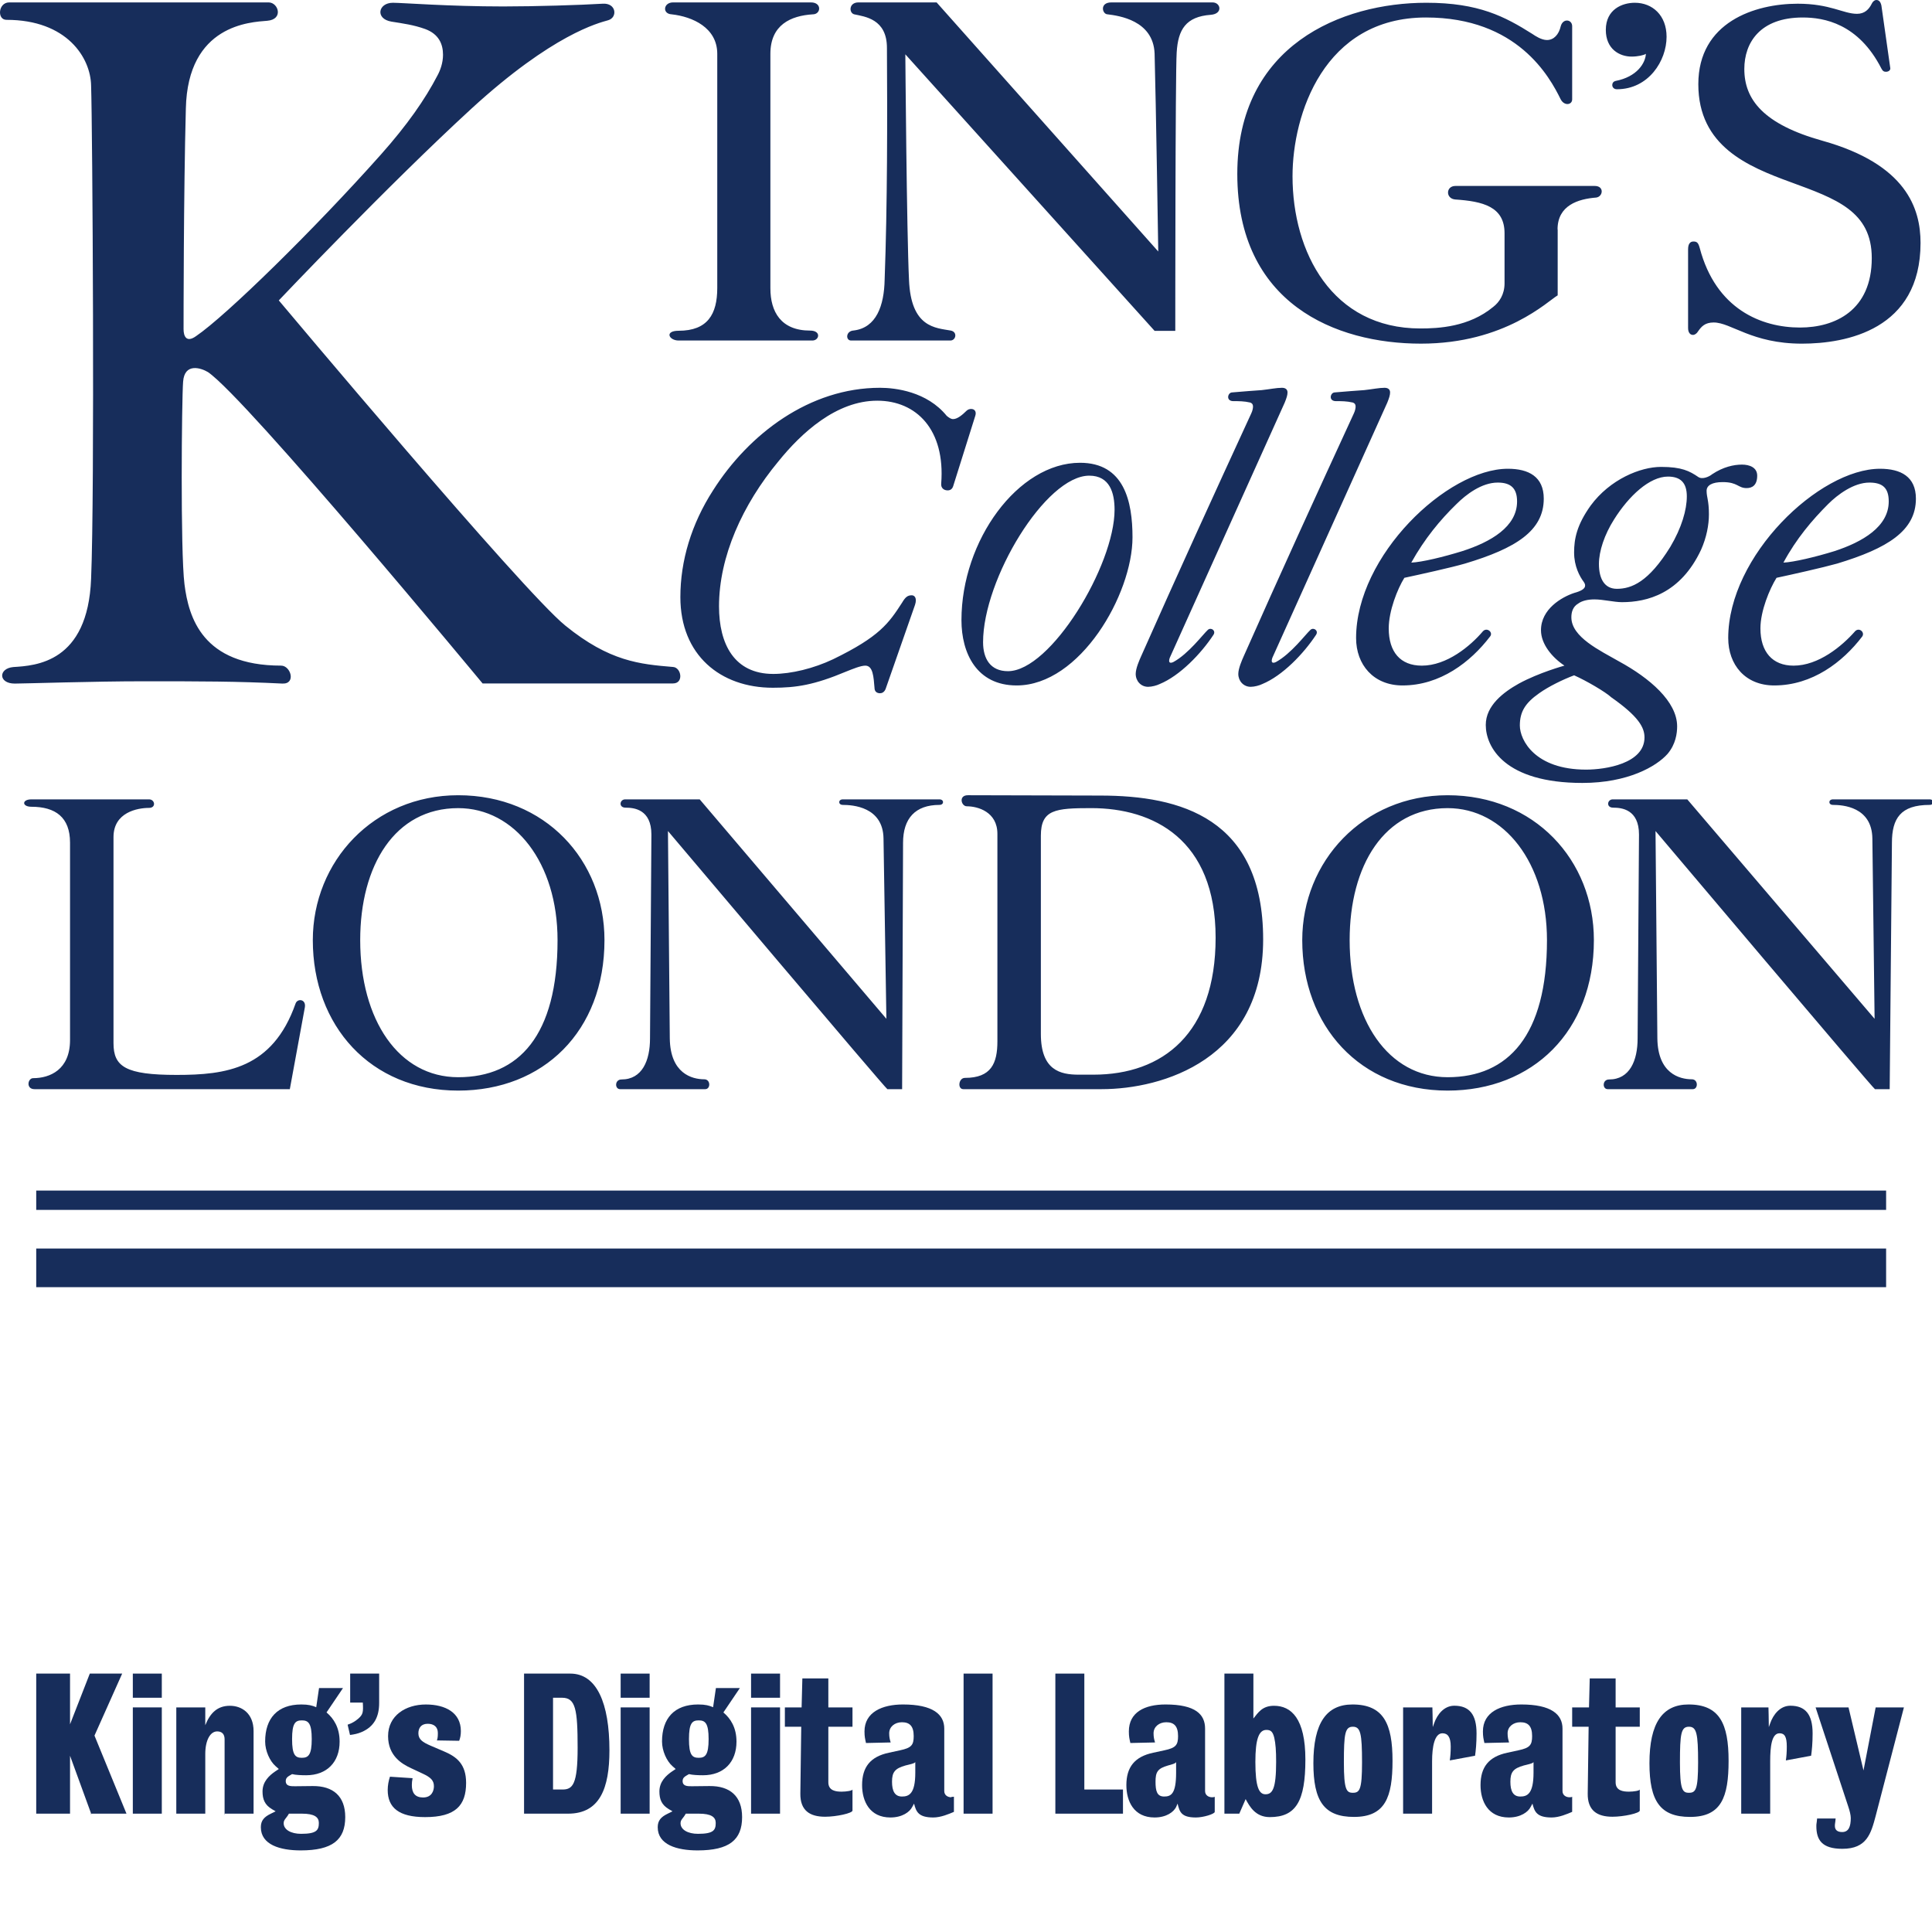 <?xml version="1.0" encoding="utf-8"?>
<!-- Generator: Adobe Illustrator 15.1.0, SVG Export Plug-In . SVG Version: 6.00 Build 0)  -->
<!DOCTYPE svg PUBLIC "-//W3C//DTD SVG 1.1//EN" "http://www.w3.org/Graphics/SVG/1.1/DTD/svg11.dtd">
<svg version="1.1" id="Layer_1" xmlns="http://www.w3.org/2000/svg" xmlns:xlink="http://www.w3.org/1999/xlink" x="0px" y="0px"
	 width="400px" height="400px" viewBox="0 0 400 400" enable-background="new 0 0 400 400" xml:space="preserve">
<g>
	<g>
		<path fill="#172D5B" d="M379.812,114.103c5.808-1.905,11.23-5.047,11.23-10.286c0-2.762-1.233-3.905-3.999-3.905
			c-3.236,0-6.572,2.474-8.57,4.473c-3.235,3.236-6.575,7.146-9.235,12.098C371.336,116.388,375.814,115.338,379.812,114.103
			 M385.527,131.816c-4.004,5.239-10.287,10.098-18.194,10.098c-6.004,0-9.524-4.29-9.524-9.811
			c0-17.052,18.857-35.052,31.431-35.052c4.285,0,7.428,1.622,7.428,6.19c0,6.67-5.903,10.291-16.284,13.435
			c-3.052,0.855-9.425,2.281-12.574,2.954c-1.425,2.281-3.334,6.853-3.334,10.469c0,4.86,2.479,7.716,6.862,7.716
			c5.142,0,9.996-3.999,12.755-7.141C384.957,129.816,386.19,130.959,385.527,131.816 M390.481,14.859
			c0.468,0,1.043-0.288,0.854-0.951l-1.811-12.765C389.337,0.286,388.956,0,388.476,0c-0.286,0-0.667,0.193-0.949,0.768
			c-0.573,1.138-1.437,2.093-3.05,2.093c-2.854,0-5.526-2.093-12.283-2.093c-8.861,0-20.575,3.804-20.575,16.664
			c0,12.855,10.286,17.051,19.144,20.288c9.332,3.429,16.766,5.997,16.766,15.715c0,10.854-7.616,14.378-14.858,14.378
			c-8,0-17.427-3.811-20.763-16.477C351.617,50.292,351.367,50,350.61,50c-0.673,0-1.11,0.481-1.11,1.623v16.285
			c0,0.956,0.438,1.431,1.01,1.431c0.381,0,0.792-0.282,1.074-0.763c0.668-0.95,1.396-1.811,3.213-1.811
			c3.613,0,7.888,4.385,18.269,4.385c9.139,0,24.562-2.861,24.562-20.858c0-7.145-2.954-16.289-20.297-21.147
			c-12.279-3.43-16.188-8.57-16.188-14.86c0-5.427,3.242-10.663,12.093-10.663c4.385,0,11.521,1.237,16.288,10.569
			C389.811,14.759,390.094,14.859,390.481,14.859 M337.808,11.717c-2.475,0-5.34-1.524-5.34-5.529c0-4.285,3.436-5.616,6.003-5.616
			c3.623,0,6.575,2.573,6.575,7.047c0,4.954-3.717,10.86-10.287,10.86c-0.668,0-0.955-0.479-0.955-0.856
			c0-0.48,0.287-0.768,0.671-0.861c4.476-0.856,6.194-3.716,6.289-5.621C340.376,11.435,339.045,11.717,337.808,11.717
			 M349.238,102.766c0,2.766-1.049,6.477-3.43,10.474c-4.479,7.241-8.002,8.669-11.048,8.669c-2.573,0-3.718-2.093-3.718-5.142
			c0-2.667,1.145-6.097,3.146-9.242c3.05-4.854,7.335-8.854,11.144-8.854C347.907,98.674,349.238,99.911,349.238,102.766
			 M328.383,159.342c-10.573,0-13.716-6.096-13.716-9.143c0-2.856,1.144-4.667,4.001-6.671c2.001-1.424,4.951-2.854,7.237-3.711
			c2.572,1.144,6.479,3.43,7.716,4.573c5.713,4,6.854,6.285,6.854,8.288C340.476,158.104,332.382,159.342,328.383,159.342
			 M361.618,101.054c1.143,0,2.191-0.57,2.191-2.574c0-1.713-1.617-2.288-3.143-2.288c-1.716,0-3.904,0.475-6.195,2
			c-0.567,0.48-1.999,1.143-2.854,0.569c-1.811-1.236-3.432-2.094-7.715-2.094c-4.288,0-10.568,2.574-14.571,8.002
			c-2.855,3.998-3.43,6.857-3.43,9.717c0,2.855,1.146,4.953,1.998,6.092c0.188,0.287,0.281,0.475,0.281,0.767
			c0,0.663-0.851,1.138-2.279,1.524c-2.568,0.856-6.859,3.33-6.859,7.714c0,2.855,2.281,5.616,4.858,7.329
			c0,0-5.237,1.43-9.43,3.715c-3.242,1.811-6.859,4.571-6.859,8.57c0,4.573,3.911,12.003,20.001,12.003
			c9.43,0,15.334-3.424,17.626-6.002c1.707-2,1.994-4.281,1.994-5.71c0-5.147-5.713-10.004-11.993-13.429
			c-4.005-2.292-9.906-5.054-9.906-9.149c0-1.045,0.283-2.188,1.426-2.855c0.768-0.573,2-0.855,3.336-0.855
			c1.812,0,4.097,0.574,5.714,0.574c5.145,0,12.1-1.717,16.382-10.861c1.141-2.573,1.621-5.146,1.621-7.333
			c0-2.859-0.48-3.527-0.48-4.854c0-1.143,1.146-1.811,3.337-1.811C359.809,99.817,359.809,101.054,361.618,101.054 M302.76,114.103
			c5.906-1.905,11.333-5.047,11.333-10.286c0-2.762-1.331-3.905-4-3.905c-3.335,0-6.57,2.474-8.571,4.473
			c-3.331,3.236-6.573,7.146-9.332,12.098C294.378,116.388,298.759,115.338,302.76,114.103 M308.476,131.816
			c-4.004,5.239-10.285,10.098-18.096,10.098c-6.006,0-9.616-4.29-9.616-9.811c0-17.052,18.855-35.052,31.424-35.052
			c4.285,0,7.432,1.622,7.432,6.19c0,6.67-5.811,10.291-16.288,13.435c-2.955,0.855-9.433,2.281-12.574,2.954
			c-1.424,2.281-3.235,6.853-3.235,10.469c0,4.86,2.381,7.716,6.857,7.716c5.145,0,10-3.999,12.667-7.141
			C307.901,129.816,309.233,130.959,308.476,131.816 M280.663,84.196c0,0.282-0.095,0.856-0.376,1.426
			c-7.725,16.763-15.339,33.433-22.768,50.193c-0.381,0.861-1.142,2.573-1.142,3.716c0,1.43,1.043,2.666,2.572,2.666
			c0.757,0,1.806-0.282,2.382-0.569c4.191-1.717,8.57-6.288,11.141-10.193c0.574-0.856-0.475-1.618-1.143-1.044
			c-1.047,0.952-4.002,4.95-7.145,6.666c-0.569,0.283-1.143,0.283-0.764-0.856l23.812-52.86c0.377-0.955,0.57-1.525,0.57-2.098
			c0-0.665-0.479-0.956-1.145-0.956c-1.141,0-2.479,0.291-4.194,0.48c-1.425,0.094-3.899,0.286-6.088,0.475
			c-0.574,0-0.86,0.573-0.86,0.954c0,0.57,0.475,0.853,1.043,0.853c1.148,0,2.287,0,3.53,0.292
			C280.568,83.528,280.663,83.814,280.663,84.196 M322.474,47.5c0-5,4.285-6.31,8.004-6.598c1.427-0.188,1.707-2.402-0.29-2.402
			h-28.863c-1.994,0-2.053,2.61-0.06,2.799c5.723,0.38,10.235,1.466,10.235,6.989v10.381c0,2.286-1.087,3.903-2.329,4.858
			c-5.047,4.192-11.397,4.478-15.11,4.478c-18.285,0-26.457-15.808-26.457-31.523c0-12.766,6.478-32.861,27.623-32.861
			c18.955,0,25.61,12.287,27.902,16.953c0.761,1.431,2.371,1.144,2.371,0V5.433c0-1.431-1.9-1.718-2.367,0
			c-0.389,1.711-1.427,2.854-2.854,2.854c-1.145,0-2.43-0.856-2.994-1.242c-5.718-3.613-11.128-6.473-21.979-6.473
			c-17.525,0-39.137,8.76-39.137,35.435c0,26.851,20.309,35.141,38.023,35.141c17.435,0,26.309-8.857,28.309-10V47.5H322.474z
			 M259.421,84.196c0,0.282-0.094,0.856-0.376,1.426c-7.716,16.763-15.334,33.433-22.764,50.193
			c-0.387,0.861-1.146,2.573-1.146,3.716c0,1.43,1.049,2.666,2.573,2.666c0.761,0,1.812-0.282,2.38-0.569
			c4.189-1.717,8.574-6.288,11.143-10.193c0.574-0.856-0.476-1.618-1.143-1.044c-1.044,0.952-3.999,4.95-7.143,6.666
			c-0.574,0.283-1.148,0.283-0.764-0.856l23.811-52.86c0.382-0.955,0.574-1.525,0.574-2.098c0-0.665-0.479-0.956-1.148-0.956
			c-1.145,0-2.475,0.291-4.186,0.48c-1.432,0.094-3.905,0.286-6.102,0.475c-0.57,0-0.855,0.573-0.855,0.954
			c0,0.57,0.479,0.853,1.048,0.853c1.144,0,2.286,0,3.522,0.292C259.327,83.528,259.421,83.814,259.421,84.196 M225.518,98.481
			c-9.035,0-21.984,21.431-21.984,34.479c0,3.429,1.523,6.001,5.148,6.001c8.852,0,22.077-21.905,22.077-33.429
			C230.756,102.102,229.807,98.481,225.518,98.481 M223.611,95.813c9.144,0,10.861,8.002,10.861,15.428
			c0,11.811-10.861,30.673-23.984,30.673c-8.287,0-11.43-6.669-11.43-13.528C199.059,111.91,210.771,95.813,223.611,95.813
			 M177.723,0.5c-2,0-2,2.183-0.856,2.469c2.191,0.475,6.764,0.946,6.764,6.944c0.094,14.19,0.094,32.809-0.475,47.957
			c-0.1,5.427-1.722,9.979-6.384,10.552c-1.713,0.095-1.713,2.079-0.574,2.079h20.569c1.147,0,1.524-1.769,0.099-2.057
			c-3.138-0.573-8.288-0.555-8.668-10.548c-0.475-9.719-0.758-46.65-0.758-46.65L239.047,68.5h4.284c0,0,0-53.536,0.289-57.632
			c0.28-4.759,1.905-7.42,7.042-7.801c2.578-0.189,2.098-2.567,0.385-2.567h-20.955c-2.476,0-1.906,2.469-0.762,2.469
			c2.287,0.287,9.43,1.227,9.717,8.087c0.282,10.004,0.758,41.014,0.758,41.014L193.916,0.5H177.723z M196.202,101.529
			c0.564,0,0.945-0.287,1.138-0.856l4.578-14.572c0.283-0.855-0.098-1.43-0.861-1.43c-0.287,0-0.663,0.092-0.954,0.381
			c-0.857,0.855-1.902,1.717-2.762,1.717c-0.475,0-0.856-0.288-1.331-0.668c-4.093-5.048-10.663-5.814-13.811-5.814
			c-14.571,0-27.144,9.53-34.572,21.243c-4.478,6.952-6.764,14.571-6.764,22.098c0,11.999,8.286,18.762,19.144,18.762
			c4.859,0,8.57-0.573,15.142-3.334c1.435-0.575,3.053-1.242,4.002-1.242c1.619,0,1.717,2.384,1.906,4.576
			c0,0.857,0.568,1.138,1.143,1.138c0.381,0,0.856-0.188,1.144-0.851l6.096-17.432c0.475-1.43-0.095-1.999-0.669-1.999
			c-0.855,0-1.331,0.381-1.999,1.519c-2.767,4.285-4.672,7.051-14.286,11.722c-4.001,1.9-8.668,3.043-12.383,3.043
			c-8.096,0-11.238-6.191-11.238-13.999c0-10.287,4.861-21.049,12.287-30c4.765-5.907,12.003-12.573,20.474-12.573
			c8.101,0,14.103,5.999,13.241,17.146C194.773,101.054,195.437,101.529,196.202,101.529 M159.5,59.5V11.143
			c0-5.997,4.205-7.888,8.777-8.175c1.716,0,1.924-2.468-0.362-2.468h-28.574c-2,0-2.273,2.37-0.278,2.468
			c4.29,0.475,9.438,2.746,9.438,8.175v48.48c0,5.429-2,8.856-8,8.856c-3,0-2,2.021,0,2.021h27.698c1.431,0,1.89-2.057-0.49-2.057
			c-6.001,0-8.208-3.888-8.208-8.742 M91.721,11.336c0-2.191-0.856-4.291-3.712-5.334c-2.386-0.855-4.578-1.144-6.958-1.524
			c-3.428-0.57-2.761-3.905,0.287-3.905c2,0,11.523,0.762,22.855,0.762c6.576,0,16.002-0.287,20.574-0.568
			c2.856-0.194,3.144,2.854,1.144,3.424c-1.999,0.573-11.43,2.855-28.289,18.288C80.196,38.48,57.723,62.196,57.723,62.196
			s50.47,60.189,59.33,67.334c9.144,7.432,15.433,7.985,22.288,8.559c1.716,0.094,2.286,3.41,0,3.41H99.913
			c0,0-48.861-59.031-56.862-64.464c-1.424-0.855-4.859-1.992-5.142,2.006c-0.287,3.716-0.573,35.056,0.283,41.909
			c0.86,6.858,3.717,16.86,20.005,16.86c2,0,3.142,3.815,0.288,3.717c-9.625-0.475-16.858-0.475-28.768-0.475
			c-10.287,0-24.666,0.476-26.665,0.476c-3.425,0-3.425-3.141-0.288-3.424c4.572-0.291,15.434-0.86,16.096-18.288
			c0.763-18.002,0.288-93.815,0-102.099C18.767,12.002,13.907,4.106,1.339,4.106c-2.004,0-1.712-3.606,0.569-3.606H55.62
			c2.005,0,3.148,3.513-0.283,3.8C51.909,4.586,38.86,5.058,38.479,22.484c-0.474,17.433-0.474,44.522-0.474,45.665
			c0,1.431,0.569,2.882,2.573,1.452c6.191-4.191,24.569-22.182,38.289-37.609c5.423-6.095,9.145-11.424,11.713-16.377
			C91.146,14.565,91.721,13.048,91.721,11.336"/>
		<path fill="#172D5B" d="M333.901,165.5c-1.14,0-1.432,1.719,0.099,1.719c1.714,0,5.337,0.333,5.337,5.568l-0.287,42.219
			c0,4.572-1.625,8.486-5.911,8.486c-1.425,0-1.425,2.008-0.28,2.008h17.622c1.136,0,1.136-2.044-0.195-2.044
			c-2.573,0-7.051-1.218-7.146-8.452l-0.382-42.948c0,0,45.146,53.444,45.434,53.444h3.049l0.464-51.005
			c0-5.046,1.797-7.848,7.797-7.848c1,0,1-1.147,0-1.147h-20c-1,0-1,1.147,0,1.147c2,0,8.062,0.382,8.153,6.953l0.461,37.332
			L349.332,165.5H333.901L333.901,165.5z M279.43,194.645c0-15.429,7.146-27.33,20.285-27.33c11.713,0,20.569,11.333,20.569,27.33
			c0,19.716-8,28.38-20.569,28.38C287.425,223.025,279.43,211.219,279.43,194.645 M299.715,225.796
			c17.62,0,30.282-12.291,30.282-31.151c0-16.572-12.286-30-30.282-30c-17.531,0-30.099,13.715-30.099,30
			C269.616,212.357,281.52,225.796,299.715,225.796 M215.5,173.024c0-5.429,3.012-5.711,10.436-5.711
			c12.854,0,25.744,6.449,25.744,26.83c0,19.812-10.918,28.356-25.303,28.356h-3.049c-3.803,0-7.828-0.905-7.828-8.427V173.024z
			 M200.391,164.644c-1.999,0-1.372,2.29-0.229,2.29c2.279,0,6.339,1.143,6.339,5.711v42.958c0,4.565-1.291,7.562-6.72,7.562
			c-1.336,0-1.582,2.334-0.34,2.334h28.657c12.566,0,33.424-6.144,33.424-30.998c0-25.142-17.146-29.787-33.715-29.787
			L200.391,164.644L200.391,164.644z M129.437,165.5c-1.143,0-1.432,1.719,0.095,1.719c1.717,0,5.333,0.333,5.333,5.568
			l-0.287,42.219c0,4.572-1.618,8.486-5.904,8.486c-1.431,0-1.431,2.008-0.288,2.008h17.622c1.143,0,1.143-2.044-0.192-2.044
			c-2.57,0-7.043-1.218-7.143-8.452l-0.38-42.948c0,0,45.146,53.444,45.428,53.444h3.054l0.193-51.005
			c0-5.046,2.532-7.848,7.532-7.848c1,0,1-1.147,0-1.147h-20c-1,0-1,1.147,0,1.147c2,0,8.326,0.382,8.421,6.953l0.595,37.332
			l-38.65-45.432H129.437L129.437,165.5z M74.576,194.645c0-15.429,7.146-27.33,20.287-27.33c11.717,0,20.571,11.333,20.571,27.33
			c0,19.716-7.997,28.38-20.571,28.38C82.579,223.025,74.576,211.219,74.576,194.645 M94.863,225.796
			c17.622,0,30.287-12.291,30.287-31.151c0-16.572-12.285-30-30.287-30c-17.525,0-30.099,13.715-30.099,30
			C64.765,212.357,76.674,225.796,94.863,225.796 M390.5,258.5H7.5v8h383V258.5L390.5,258.5z M390.5,246.5H7.5v4h383V246.5
			L390.5,246.5z M6.5,165.5h24.361c1.236,0,1.509,1.767-0.011,1.767c-2.384,0-7.351,0.905-7.351,6.042v42.671
			c0,4.857,2.488,6.57,13.063,6.57c10.191,0,19.866-1.236,24.625-14.758c0.38-1.143,2.218-0.959,1.931,0.762L60.005,225.5H7.146
			c-1.811,0-1.419-2.279-0.276-2.279c3.429,0,7.63-1.72,7.63-7.904v-40.858c0-5.237-3-7.428-8-7.428
			C4.5,167.029,4.5,165.5,6.5,165.5"/>
	</g>
	<g>
		<path fill="#172D5B" d="M18.93,375.662l-4.43-12.155V375.5h-7v-29h7v10.498l4.094-10.498h6.701l-5.733,12.835l6.624,16.165h-7.437
			L18.93,375.662z"/>
		<path fill="#172D5B" d="M27.5,351.5v-5h6v5H27.5z M27.5,375.5v-22h6v22H27.5z"/>
		<path fill="#172D5B" d="M46.5,375.825v-15.728c0-1.008-0.489-1.629-1.535-1.629c-1.434,0-2.465,1.822-2.465,4.688V375.5h-6v-22h6
			v3.691c1-2.52,2.501-4.028,5.098-4.028c2.517,0,4.902,1.627,4.902,5.229V375.5h-6.051L46.5,375.825z"/>
		<path fill="#172D5B" d="M62.256,383.107c-4.261,0-8.251-1.162-8.251-4.803c0-1.396,0.697-2.132,2.053-2.791l1.008-0.502
			l-0.736-0.426c-1.511-0.893-1.976-2.053-1.976-3.682c0-2.014,1.356-3.291,2.673-4.184l0.698-0.464l-0.659-0.582
			c-1.202-1.045-2.17-3.175-2.17-5.112c0-4.805,2.557-7.668,7.476-7.668c1.511,0,2.286,0.219,3.1,0.567l0.581-3.964h4.959
			l-3.409,5.046c1.472,1.242,2.711,3.108,2.711,6.052c0,4.221-2.635,6.954-6.934,6.954c-0.929,0-2.169-0.045-2.905-0.237
			c-0.62,0.387-1.317,0.614-1.317,1.429c0,1.085,1.007,1.083,1.899,1.083l3.679-0.04c4.223-0.039,6.741,2.092,6.741,6.43
			C71.475,380.938,68.801,383.107,62.256,383.107z M62.527,375.5h-2.712c-0.542,1-1.084,1.208-1.084,1.982
			c0,1.355,1.548,2.192,3.603,2.192c3.215,0,3.68-0.751,3.68-2.262C66.014,376.212,65.084,375.5,62.527,375.5z M62.488,356.186
			c-1.355,0-2.015,0.582-2.015,3.873s0.659,3.875,2.015,3.875s2.054-0.584,2.054-3.875S63.844,356.186,62.488,356.186z"/>
		<path fill="#172D5B" d="M74.813,358.626c-0.735,0.31-1.456,0.465-2.347,0.581l-0.495-2.13c0.852-0.272,1.572-0.702,2.154-1.206
			c1.045-0.891,1.108-1.371,0.992-3.371H72.5v-6h6v6.084C78.5,355.411,77.487,357.502,74.813,358.626z"/>
		<path fill="#172D5B" d="M88.019,376.213c-5.461,0-7.748-1.975-7.748-5.617c0-0.97,0.194-1.937,0.465-2.75l4.687,0.309
			c-0.116,0.545-0.155,0.97-0.155,1.436c0,1.626,0.697,2.557,2.324,2.557c1.859,0,2.247-1.474,2.247-2.324
			c0-1.162-0.62-1.82-2.285-2.596l-2.402-1.123c-1.937-0.893-4.804-2.558-4.804-6.664c0-4.221,3.603-6.545,7.825-6.545
			c4.067,0,7.244,1.705,7.244,5.5c0,0.813-0.116,1.396-0.349,2.016l-4.609-0.076c0.155-0.466,0.194-0.814,0.194-1.549
			c0-1.24-0.813-1.898-2.092-1.898c-1.318,0-1.938,0.813-1.938,1.975c0,1.279,0.93,1.859,2.44,2.52l2.983,1.278
			c2.519,1.084,4.456,2.594,4.456,6.469C96.502,373.812,94.293,376.213,88.019,376.213z"/>
		<path fill="#172D5B" d="M117.616,375.5H108.5v-29h9.581c5.462,0,8.096,6.096,8.096,15.895
			C126.177,370.221,124.202,375.5,117.616,375.5z M116.376,351.5H114.5v19h1.954c2.13,0,3.138-1.076,3.138-8.629
			C119.592,353.891,119.166,351.5,116.376,351.5z"/>
		<path fill="#172D5B" d="M128.5,351.5v-5h6v5H128.5z M128.5,375.5v-22h6v22H128.5z"/>
		<path fill="#172D5B" d="M144.425,383.107c-4.261,0-8.251-1.162-8.251-4.803c0-1.396,0.698-2.132,2.054-2.791l1.007-0.502
			l-0.736-0.426c-1.511-0.893-1.976-2.053-1.976-3.682c0-2.014,1.356-3.291,2.674-4.184l0.697-0.464l-0.659-0.582
			c-1.201-1.045-2.169-3.175-2.169-5.112c0-4.805,2.557-7.668,7.476-7.668c1.511,0,2.286,0.219,3.099,0.567l0.582-3.964h4.959
			l-3.41,5.046c1.472,1.242,2.711,3.108,2.711,6.052c0,4.221-2.635,6.954-6.934,6.954c-0.929,0-2.168-0.045-2.905-0.237
			c-0.62,0.387-1.317,0.614-1.317,1.429c0,1.085,1.008,1.083,1.898,1.083l3.679-0.04c4.223-0.039,6.741,2.092,6.741,6.43
			C153.645,380.938,150.973,383.107,144.425,383.107z M144.696,375.5h-2.712c-0.542,1-1.084,1.208-1.084,1.982
			c0,1.355,1.549,2.192,3.603,2.192c3.216,0,3.68-0.751,3.68-2.262C148.183,376.212,147.253,375.5,144.696,375.5z M144.658,356.186
			c-1.355,0-2.015,0.582-2.015,3.873s0.659,3.875,2.015,3.875c1.356,0,2.053-0.584,2.053-3.875S146.014,356.186,144.658,356.186z"/>
		<path fill="#172D5B" d="M155.5,351.5v-5h6v5H155.5z M155.5,375.5v-22h6v22H155.5z"/>
		<path fill="#172D5B" d="M170.825,376.136c-3.177,0-5.162-1.301-5.122-4.784l0.185-13.852H162.5v-4h3.465l0.155-6h5.379v6h5v4h-5
			v11.506c0,1.744,1.551,1.938,2.752,1.938c0.968,0,2.248-0.193,2.248-0.465v4.379C176.5,375.398,173.188,376.136,170.825,376.136z"
			/>
		<path fill="#172D5B" d="M193.239,376.29c-3.1,0-3.565-1.2-3.991-2.867l-0.388,0.696c-0.503,1.008-2.034,2.17-4.512,2.17
			c-4.299,0-5.86-3.371-5.86-6.701c0-3.721,1.7-5.888,5.536-6.703l2.322-0.503c2.363-0.504,2.827-1.085,2.827-2.944
			c0-2.09-0.853-2.866-2.441-2.866c-1.472,0-2.634,0.931-2.634,2.286c0,0.773,0.116,1.279,0.309,1.898l-5.112,0.115
			c-0.194-0.891-0.31-1.316-0.31-2.4c0-3.99,3.668-5.578,7.967-5.578c6.198,0,8.549,2.053,8.549,4.996v12.938
			c0,0.812,0.671,1.278,1.446,1.278c0.193,0-0.446-0.039,0.554-0.117v3.138C196.5,375.555,194.788,376.29,193.239,376.29z
			 M189.5,364.786c0,0.31-1.443,0.581-2.023,0.733c-2.209,0.621-2.794,1.396-2.794,3.371c0,1.938,0.588,3.062,2.061,3.062
			c1.433,0,2.757-0.543,2.757-4.919L189.5,364.786L189.5,364.786z"/>
		<path fill="#172D5B" d="M199.5,375.5v-29h6v29H199.5z"/>
		<path fill="#172D5B" d="M218.5,375.5v-29h6v24h8v5H218.5z"/>
		<path fill="#172D5B" d="M247.609,376.29c-3.099,0-3.379-1.2-3.807-2.867l-0.296,0.696c-0.502,1.008-1.987,2.17-4.466,2.17
			c-4.3,0-5.836-3.371-5.836-6.701c0-3.721,1.712-5.888,5.547-6.703l2.327-0.503c2.36-0.504,2.828-1.085,2.828-2.944
			c0-2.09-0.853-2.866-2.438-2.866c-1.474,0-2.635,0.931-2.635,2.286c0,0.773,0.115,1.279,0.311,1.898l-5.113,0.115
			c-0.195-0.891-0.312-1.316-0.312-2.4c0-3.99,3.3-5.578,7.599-5.578c6.197,0,8.182,2.053,8.182,4.996v12.938
			c0,0.812,0.67,1.278,1.445,1.278c0.193,0,0.555-0.039,0.555-0.117v3.138C251.5,375.555,249.158,376.29,247.609,376.29z
			 M243.5,364.786c0,0.31-1.072,0.581-1.654,0.733c-2.209,0.621-2.607,1.396-2.607,3.371c0,1.938,0.312,3.062,1.781,3.062
			c1.435,0,2.48-0.543,2.48-4.919V364.786z"/>
		<path fill="#172D5B" d="M262.895,376.213c-2.981,0-4.184-2.216-4.998-3.729l-1.315,3.016h-3.08v-29h6v9.298
			c1-1.239,1.833-2.634,4.272-2.634c3.562,0,6.492,2.634,6.492,11.117C270.268,372.92,268.316,376.213,262.895,376.213z
			 M263.825,359.788c-0.312-1.278-0.736-1.628-1.63-1.628c-1.549,0-2.283,1.861-2.283,6.624c0,5.269,0.773,6.702,2.091,6.702
			c1.433,0,2.207-1.086,2.207-6.702C264.213,362.462,264.096,360.989,263.825,359.788z"/>
		<path fill="#172D5B" d="M280.327,376.174c-6.198,0-8.405-3.293-8.405-11.117c0-8.33,2.711-12.164,8.096-12.164
			c6.432,0,8.289,3.99,8.289,11.66C288.309,372.105,286.797,376.174,280.327,376.174z M280.096,357.502
			c-1.627,0-1.859,1.436-1.859,7.398c0,5.693,0.543,6.276,1.859,6.276c1.396,0,1.898-0.62,1.898-6.276
			C281.994,358.896,281.686,357.502,280.096,357.502z"/>
		<path fill="#172D5B" d="M305.394,363.507l-5.229,0.97c0.115-0.774,0.192-1.705,0.192-2.867c0-2.055-0.668-2.752-1.716-2.752
			c-1.626,0-2.142,2.752-2.142,5.812v10.83h-6v-22h6.061c0,0,0.078,2.718,0.078,4.073l0.271-0.753
			c0.658-1.898,2.091-3.668,4.184-3.668c3.14,0,4.61,1.826,4.61,5.74C305.703,360.906,305.549,362.462,305.394,363.507z"/>
		<path fill="#172D5B" d="M321.259,376.29c-3.1,0-3.555-1.2-3.98-2.867l-0.382,0.696c-0.505,1.008-2.032,2.17-4.512,2.17
			c-4.301,0-5.857-3.371-5.857-6.701c0-3.721,1.698-5.888,5.533-6.703l2.322-0.503c2.362-0.504,2.826-1.085,2.826-2.944
			c0-2.09-0.852-2.866-2.441-2.866c-1.471,0-2.635,0.931-2.635,2.286c0,0.773,0.117,1.279,0.312,1.898l-5.114,0.115
			c-0.193-0.891-0.309-1.316-0.309-2.4c0-3.99,3.647-5.578,7.949-5.578c6.196,0,8.529,2.053,8.529,4.996v12.938
			c0,0.812,0.671,1.278,1.446,1.278c0.193,0,0.554-0.039,0.554-0.117v3.138C324.5,375.555,322.809,376.29,321.259,376.29z
			 M317.5,364.786c0,0.31-1.423,0.581-2.005,0.733c-2.208,0.621-2.786,1.396-2.786,3.371c0,1.938,0.574,3.062,2.048,3.062
			c1.435,0,2.743-0.543,2.743-4.919V364.786L317.5,364.786z"/>
		<path fill="#172D5B" d="M333.838,376.136c-3.176,0-5.158-1.301-5.118-4.784l0.189-13.852H325.5v-4h3.485l0.153-6h5.36v6h5v4h-5
			v11.506c0,1.744,1.551,1.938,2.753,1.938c0.968,0,2.247-0.193,2.247-0.465v4.379C339.5,375.398,336.201,376.136,333.838,376.136z"
			/>
		<path fill="#172D5B" d="M349.908,376.174c-6.198,0-8.406-3.293-8.406-11.117c0-8.33,2.711-12.164,8.095-12.164
			c6.432,0,8.289,3.99,8.289,11.66C357.886,372.105,356.375,376.174,349.908,376.174z M349.674,357.502
			c-1.628,0-1.859,1.436-1.859,7.398c0,5.693,0.543,6.276,1.859,6.276c1.396,0,1.899-0.62,1.899-6.276
			C351.573,358.896,351.264,357.502,349.674,357.502z"/>
		<path fill="#172D5B" d="M374.972,363.507l-5.229,0.97c0.118-0.774,0.193-1.705,0.193-2.867c0-2.055-0.46-2.752-1.505-2.752
			c-1.629,0-1.932,2.752-1.932,5.812v10.83h-6v-22h5.641c0,0,0.076,2.718,0.076,4.073l0.271-0.753
			c0.658-1.898,2.093-3.668,4.185-3.668c3.138,0,4.609,1.826,4.609,5.74C375.281,360.906,375.127,362.462,374.972,363.507z"/>
		<path fill="#172D5B" d="M388.338,375.975c-0.971,3.642-1.823,6.801-6.896,6.801c-4.301,0-5.386-1.898-5.386-4.727
			c0-0.542,0.079-0.549,0.155-1.549h3.836c-0.077,1-0.156,1.02-0.156,1.521c0,0.776,0.428,1.283,1.513,1.283
			c1.354,0,1.778-1.158,1.778-2.9c0-0.62-0.23-1.516-0.504-2.329L375.9,353.5h6.816l3.101,13.055l2.52-13.055h5.849L388.338,375.975
			z"/>
	</g>
</g>
</svg>
